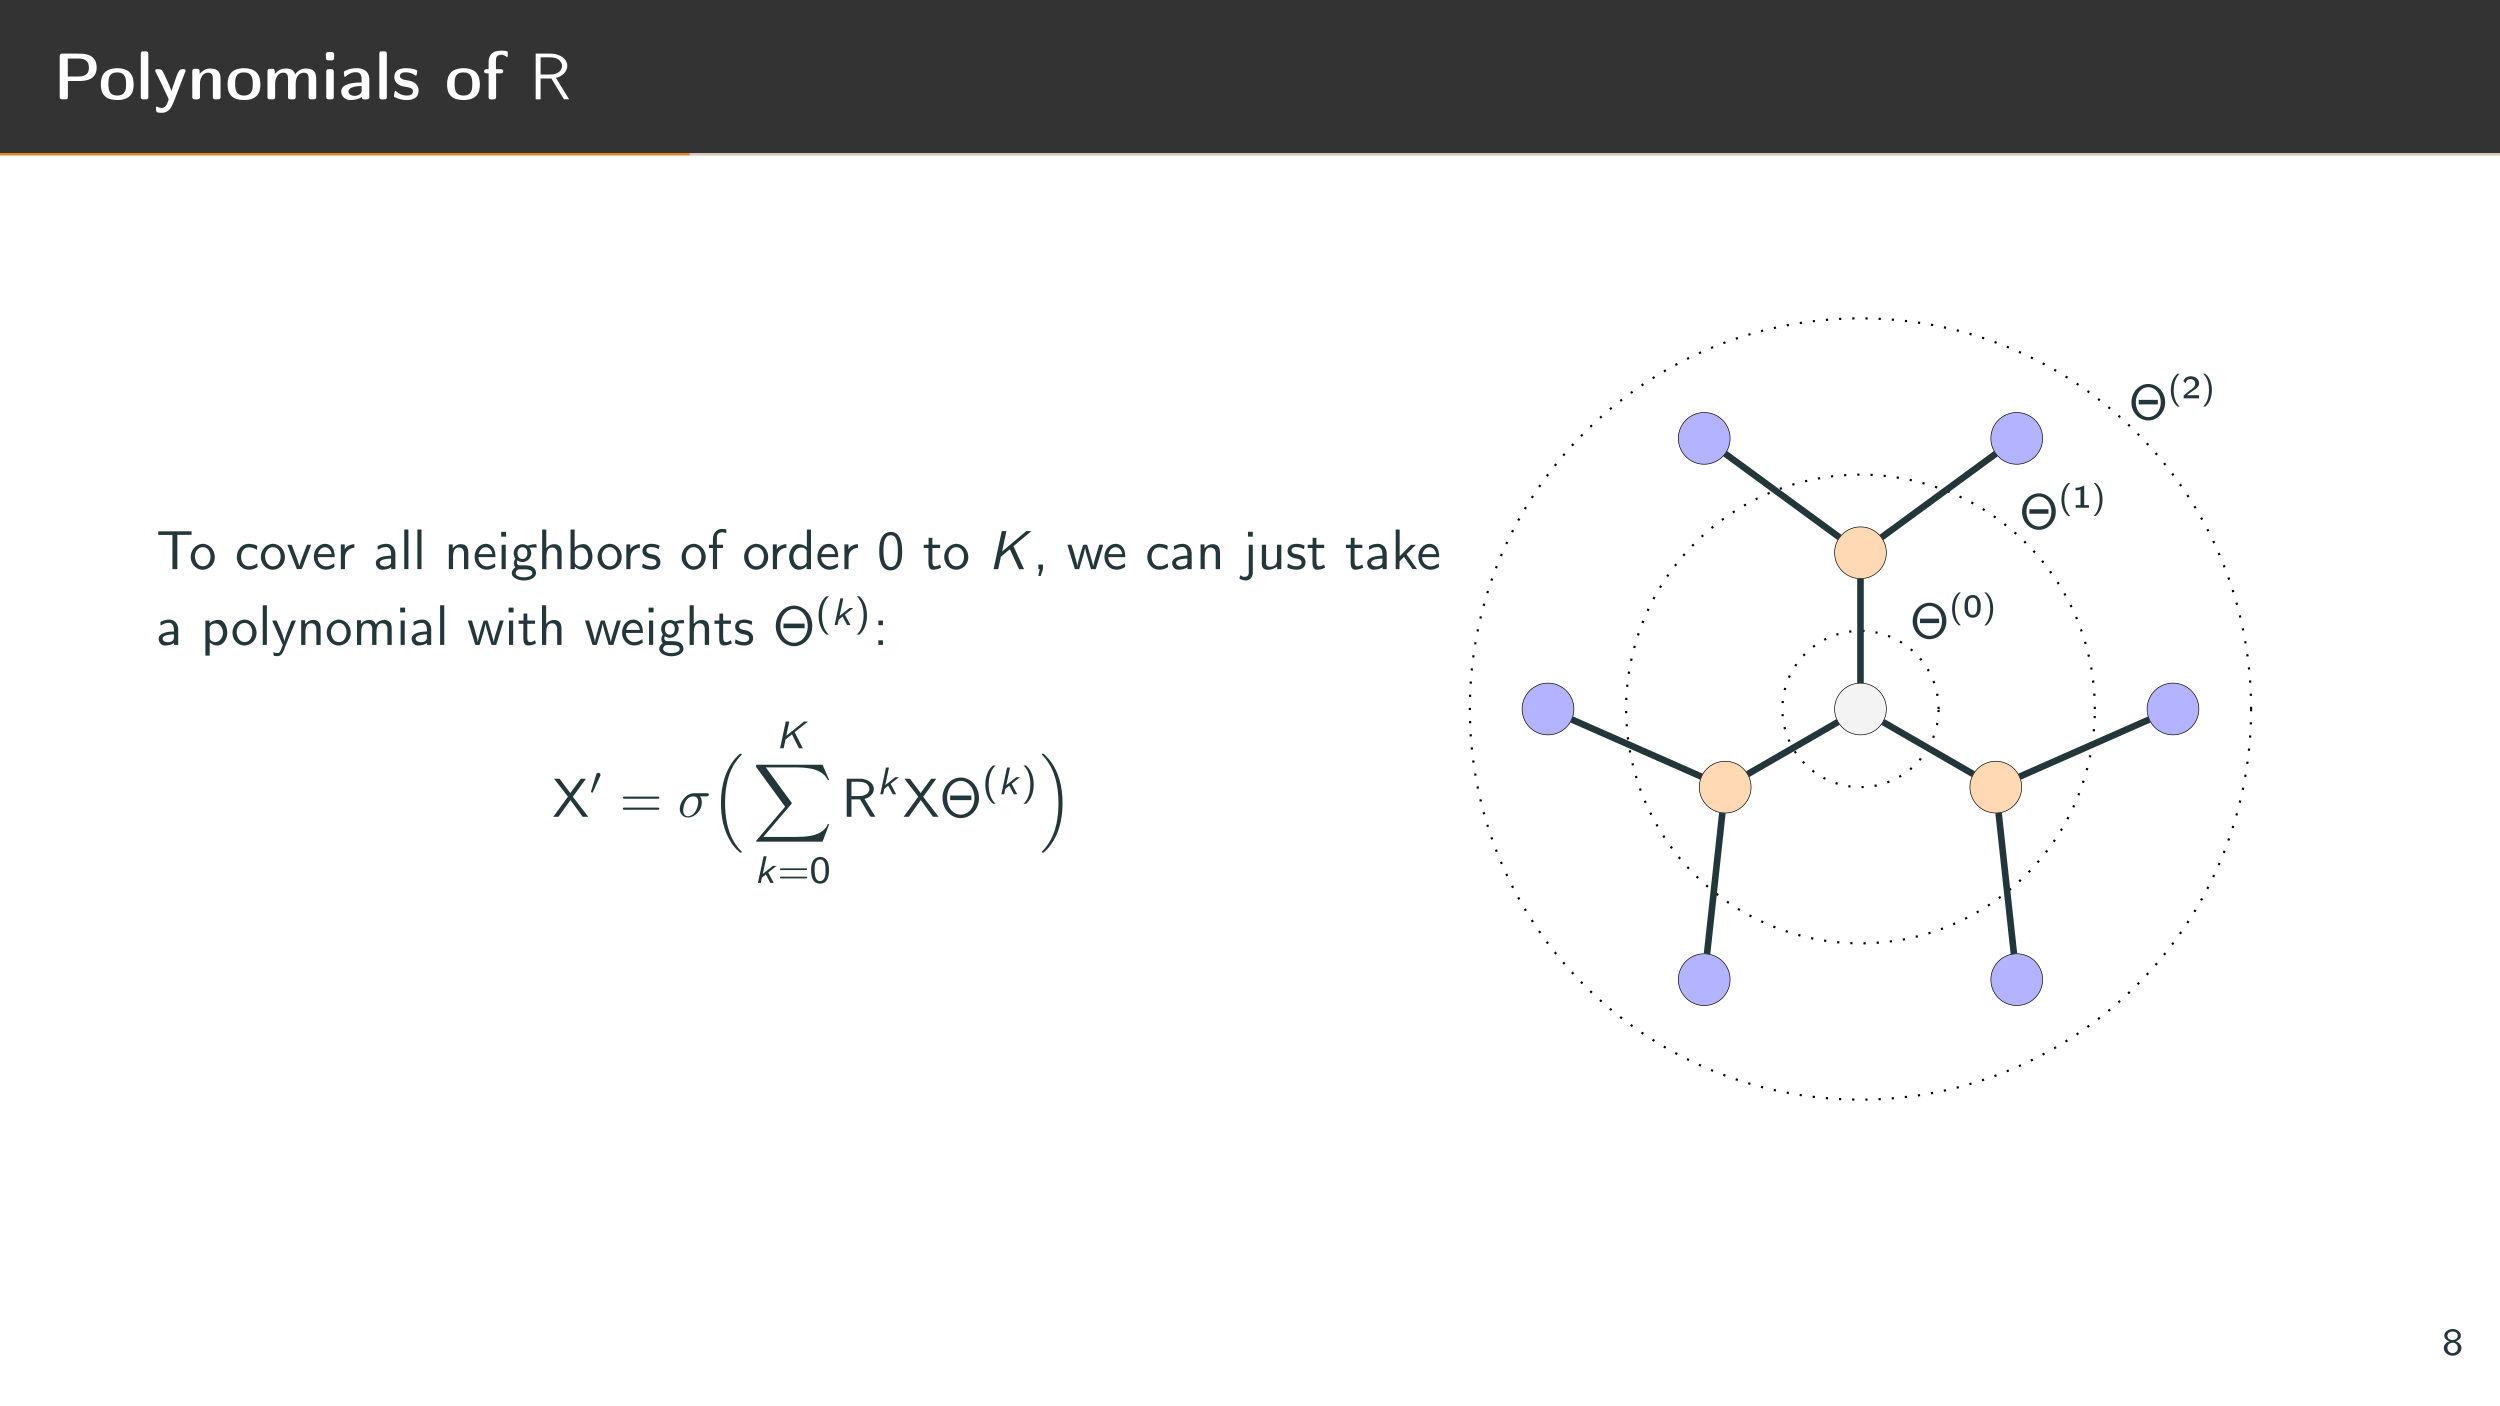 <?xml version="1.0" encoding="UTF-8"?>
<svg xmlns="http://www.w3.org/2000/svg" xmlns:xlink="http://www.w3.org/1999/xlink" width="453.543pt" height="255.118pt" viewBox="0 0 453.543 255.118" version="1.1">
<rect x="0" y="0" width="453.543" height="255.118" fill="#808080" stroke="none"/>
<defs>
<g>
<symbol overflow="visible" id="glyph0-0">
<path style="stroke:none;" d=""/>
</symbol>
<symbol overflow="visible" id="glyph0-1">
<path style="stroke:none;" d="M 2.578 -3.344 L 4.656 -3.344 C 5.938 -3.344 7.797 -3.609 7.797 -5.812 C 7.797 -6.438 7.609 -7.125 7.141 -7.562 C 6.359 -8.312 5.203 -8.312 4.203 -8.312 L 1.766 -8.312 C 1.703 -8.312 1.609 -8.312 1.547 -8.312 C 1.203 -8.312 1.094 -8.109 1.094 -7.812 L 1.094 -0.484 C 1.094 -0.266 1.141 -0.016 1.531 -0.016 L 2.109 -0.016 C 2.328 -0.016 2.578 -0.047 2.578 -0.453 Z M 2.562 -4.156 L 2.562 -7.422 L 4.219 -7.422 C 5.203 -7.422 6.391 -7.359 6.391 -5.719 C 6.391 -5.219 6.234 -4.703 5.75 -4.438 C 5.312 -4.172 4.766 -4.156 4.266 -4.156 Z M 2.562 -4.156 "/>
</symbol>
<symbol overflow="visible" id="glyph0-2">
<path style="stroke:none;" d="M 3.094 -5.672 C 2.375 -5.578 1.688 -5.469 1.141 -4.953 C 0.531 -4.375 0.375 -3.5 0.375 -2.719 C 0.375 -1.969 0.531 -1.156 1.078 -0.625 C 1.703 0 2.625 0.109 3.484 0.109 C 4.219 0.109 5.094 -0.078 5.641 -0.641 C 6.188 -1.172 6.328 -1.953 6.328 -2.688 C 6.328 -3.453 6.188 -4.297 5.641 -4.875 C 5.031 -5.516 4.109 -5.672 3.266 -5.672 Z M 1.75 -2.422 L 1.75 -2.953 C 1.75 -3.797 1.844 -4.906 3.344 -4.906 C 4.812 -4.906 4.953 -3.812 4.953 -2.875 L 4.953 -2.797 C 4.953 -1.906 4.906 -0.703 3.328 -0.703 C 2.891 -0.703 2.422 -0.828 2.125 -1.172 C 1.828 -1.516 1.812 -1.984 1.75 -2.422 Z M 1.75 -2.422 "/>
</symbol>
<symbol overflow="visible" id="glyph0-3">
<path style="stroke:none;" d="M 1.203 -8.719 C 0.938 -8.719 0.906 -8.422 0.906 -8.234 L 0.906 -0.75 C 0.906 -0.672 0.891 -0.578 0.891 -0.484 C 0.891 -0.094 1.125 0 1.406 0 C 1.5 0 1.609 -0.016 1.688 -0.016 L 1.969 -0.016 C 2.172 -0.047 2.266 -0.234 2.266 -0.422 L 2.266 -8.266 C 2.266 -8.656 2.047 -8.734 1.766 -8.734 C 1.688 -8.734 1.594 -8.719 1.516 -8.719 L 1.359 -8.719 C 1.312 -8.719 1.25 -8.719 1.203 -8.719 Z M 1.203 -8.719 "/>
</symbol>
<symbol overflow="visible" id="glyph0-4">
<path style="stroke:none;" d="M 3.297 -1.406 C 3.266 -1.5 3.25 -1.609 3.219 -1.703 C 2.859 -2.734 2.344 -3.703 1.891 -4.703 C 1.703 -5.078 1.609 -5.484 0.984 -5.484 L 0.703 -5.484 C 0.562 -5.484 0.328 -5.469 0.328 -5.234 C 0.328 -5.109 0.438 -4.969 0.484 -4.859 C 1.25 -3.375 1.938 -1.844 2.656 -0.328 C 2.688 -0.234 2.781 -0.109 2.781 -0.016 L 2.781 0.016 C 2.781 0.047 2.766 0.078 2.75 0.125 L 2.656 0.375 C 2.469 0.891 2.219 1.547 1.531 1.547 C 1.25 1.547 0.984 1.453 0.734 1.344 C 0.688 1.328 0.641 1.297 0.594 1.297 C 0.5 1.297 0.469 1.375 0.469 1.453 C 0.469 1.75 0.484 2.297 0.672 2.328 C 0.891 2.406 1.156 2.422 1.406 2.422 L 1.547 2.422 C 2.969 2.422 3.438 1.125 3.891 -0.062 L 5.734 -4.891 C 5.781 -5 5.844 -5.125 5.844 -5.234 C 5.844 -5.406 5.688 -5.484 5.516 -5.484 L 5.266 -5.484 C 4.625 -5.484 4.469 -5.047 3.578 -2.391 C 3.469 -2.078 3.328 -1.734 3.297 -1.406 Z M 3.297 -1.406 "/>
</symbol>
<symbol overflow="visible" id="glyph0-5">
<path style="stroke:none;" d="M 2.219 -4.625 L 2.219 -5.062 C 2.219 -5.312 2.172 -5.547 1.812 -5.547 L 1.656 -5.547 C 1.578 -5.547 1.5 -5.562 1.406 -5.562 C 1.141 -5.562 0.891 -5.5 0.891 -5.125 L 0.891 -0.438 C 0.891 -0.031 1.188 -0.016 1.406 -0.016 L 1.859 -0.016 C 2.25 -0.016 2.281 -0.266 2.281 -0.5 L 2.281 -2.562 C 2.281 -3.031 2.281 -3.453 2.469 -3.891 C 2.672 -4.406 3.156 -4.859 3.75 -4.859 L 3.844 -4.859 C 4.609 -4.781 4.625 -4.203 4.625 -3.672 L 4.625 -0.484 C 4.625 -0.25 4.703 -0.016 5 -0.016 L 5.562 -0.016 C 5.875 -0.016 6.031 -0.172 6.031 -0.469 C 6.031 -0.547 6.016 -0.625 6.016 -0.688 L 6.016 -3.562 C 6.016 -4.562 5.859 -5.609 4.141 -5.609 L 4 -5.609 C 3.266 -5.562 2.719 -5.188 2.219 -4.625 Z M 2.219 -4.625 "/>
</symbol>
<symbol overflow="visible" id="glyph0-6">
<path style="stroke:none;" d="M 2.219 -4.625 L 2.219 -5.062 C 2.219 -5.453 2.031 -5.562 1.719 -5.562 C 1.625 -5.562 1.531 -5.547 1.453 -5.547 L 1.297 -5.547 C 1.062 -5.547 0.891 -5.406 0.891 -5.109 L 0.891 -0.438 C 0.891 -0.031 1.188 -0.016 1.406 -0.016 L 1.859 -0.016 C 2.25 -0.016 2.281 -0.281 2.281 -0.5 L 2.281 -3.109 C 2.359 -3.953 2.828 -4.859 3.734 -4.859 C 4.594 -4.859 4.625 -4.203 4.625 -3.672 L 4.625 -0.438 C 4.625 -0.031 4.906 -0.016 5.141 -0.016 L 5.578 -0.016 C 5.844 -0.016 6.016 -0.125 6.016 -0.484 L 6.016 -2.016 C 6.016 -2.234 6 -2.438 6 -2.656 C 6 -3.359 6.109 -4.344 6.953 -4.734 C 7.109 -4.812 7.281 -4.859 7.453 -4.859 C 8.312 -4.859 8.359 -4.25 8.359 -3.719 L 8.359 -0.328 C 8.453 -0.031 8.625 -0.016 8.875 -0.016 L 9.328 -0.016 C 9.672 -0.016 9.734 -0.234 9.734 -0.469 L 9.734 -3.562 C 9.734 -4.562 9.594 -5.609 7.859 -5.609 C 7.062 -5.609 6.359 -5.188 5.922 -4.562 C 5.656 -5.375 5.016 -5.609 4.25 -5.609 C 3.406 -5.609 2.828 -5.312 2.219 -4.625 Z M 2.219 -4.625 "/>
</symbol>
<symbol overflow="visible" id="glyph0-7">
<path style="stroke:none;" d="M 1.203 -5.469 C 0.953 -5.438 0.906 -5.234 0.906 -4.969 L 0.906 -0.438 C 0.906 -0.062 1.156 -0.016 1.406 -0.016 L 1.859 -0.016 C 2.047 -0.016 2.234 -0.109 2.266 -0.312 L 2.266 -5.062 C 2.266 -5.375 2.062 -5.5 1.781 -5.5 C 1.688 -5.5 1.578 -5.484 1.5 -5.484 L 1.344 -5.484 C 1.297 -5.484 1.25 -5.484 1.203 -5.469 Z M 1.141 -8.578 C 0.891 -8.578 0.828 -8.297 0.828 -8.109 C 0.828 -8.031 0.844 -7.953 0.844 -7.875 L 0.844 -7.516 C 0.844 -7.141 1.094 -7.094 1.344 -7.094 L 1.891 -7.094 C 2.109 -7.094 2.328 -7.188 2.328 -7.484 L 2.328 -8.141 C 2.328 -8.547 2.094 -8.594 1.828 -8.594 L 1.281 -8.594 C 1.234 -8.594 1.188 -8.594 1.141 -8.578 Z M 1.141 -8.578 "/>
</symbol>
<symbol overflow="visible" id="glyph0-8">
<path style="stroke:none;" d="M 4.141 -3.078 C 2.734 -3.078 0.438 -2.906 0.438 -1.422 C 0.438 -0.531 1.203 0.109 2.094 0.109 C 2.828 0.109 3.547 -0.031 4.172 -0.438 C 4.172 -0.047 4.422 0 4.688 0 C 4.781 0 4.859 -0.016 4.953 -0.016 L 5.062 -0.016 C 5.281 -0.016 5.531 -0.062 5.531 -0.438 L 5.531 -3.766 C 5.453 -5.25 4.328 -5.672 3.219 -5.672 C 2.516 -5.672 1.859 -5.531 1.234 -5.234 C 1.109 -5.156 0.922 -5.109 0.922 -4.953 C 0.922 -4.609 0.953 -4.094 1.094 -4.094 C 1.156 -4.094 1.25 -4.156 1.297 -4.203 C 1.781 -4.625 2.312 -4.938 3.109 -4.938 C 4.125 -4.938 4.141 -4.078 4.141 -3.469 Z M 4.141 -2.438 L 4.141 -1.609 C 4.141 -0.938 3.438 -0.641 2.828 -0.641 C 2.344 -0.641 1.75 -0.906 1.75 -1.453 C 1.781 -2.094 2.625 -2.266 3.109 -2.359 C 3.453 -2.406 3.797 -2.438 4.141 -2.438 Z M 4.141 -2.438 "/>
</symbol>
<symbol overflow="visible" id="glyph0-9">
<path style="stroke:none;" d="M 2.312 -5.672 C 1.609 -5.578 0.797 -5.469 0.531 -4.609 C 0.484 -4.422 0.438 -4.234 0.438 -4.047 C 0.438 -3.125 1.188 -2.547 2.047 -2.359 C 2.656 -2.25 3.828 -2.203 3.828 -1.5 C 3.828 -0.797 3.203 -0.703 2.688 -0.703 C 1.984 -0.703 1.359 -0.938 0.812 -1.453 C 0.766 -1.5 0.703 -1.547 0.641 -1.547 C 0.469 -1.547 0.438 -0.938 0.391 -0.734 C 0.375 -0.688 0.375 -0.641 0.375 -0.578 C 0.375 -0.469 0.484 -0.422 0.594 -0.375 C 1.25 -0.062 1.953 0.109 2.672 0.109 C 3.656 0.109 4.844 -0.141 4.844 -1.656 C 4.844 -2.078 4.672 -2.438 4.406 -2.75 C 3.844 -3.375 2.969 -3.422 2.203 -3.578 C 1.859 -3.656 1.453 -3.875 1.453 -4.25 L 1.453 -4.297 C 1.547 -4.906 2.125 -4.922 2.562 -4.922 C 3.141 -4.922 3.703 -4.75 4.188 -4.391 C 4.234 -4.344 4.297 -4.312 4.344 -4.312 C 4.484 -4.312 4.484 -4.453 4.5 -4.547 L 4.594 -5.031 C 4.594 -5.062 4.609 -5.109 4.609 -5.125 C 4.609 -5.469 3.297 -5.672 2.672 -5.672 Z M 2.312 -5.672 "/>
</symbol>
<symbol overflow="visible" id="glyph0-10">
<path style="stroke:none;" d="M 1.188 -5.484 L 0.828 -5.484 C 0.578 -5.484 0.359 -5.359 0.359 -5.109 C 0.359 -4.859 0.531 -4.734 0.828 -4.734 L 1.188 -4.734 L 1.188 -0.75 C 1.188 -0.672 1.172 -0.578 1.172 -0.484 C 1.172 -0.062 1.406 0 1.703 0 C 1.812 0 1.922 -0.016 2.016 -0.016 L 2.109 -0.016 C 2.516 -0.016 2.547 -0.266 2.547 -0.5 L 2.547 -4.734 L 3.438 -4.734 C 3.703 -4.734 3.844 -4.906 3.844 -5.109 C 3.844 -5.328 3.688 -5.484 3.438 -5.484 L 2.516 -5.484 L 2.516 -7.109 C 2.516 -7.609 2.672 -8.094 3.469 -8.094 C 3.797 -8.094 4.094 -8 4.375 -7.781 C 4.406 -7.75 4.469 -7.703 4.531 -7.703 L 4.562 -7.703 C 4.656 -7.734 4.656 -7.844 4.656 -7.922 L 4.656 -8.609 C 4.609 -8.828 3.938 -8.844 3.578 -8.844 L 3.438 -8.844 C 2.828 -8.844 2.047 -8.719 1.656 -8.219 C 1.344 -7.844 1.219 -7.391 1.188 -6.906 Z M 1.188 -5.484 "/>
</symbol>
<symbol overflow="visible" id="glyph1-0">
<path style="stroke:none;" d=""/>
</symbol>
<symbol overflow="visible" id="glyph1-1">
<path style="stroke:none;" d="M 1.141 -8.312 L 1.141 -0.016 L 2.031 -0.016 L 2.031 -3.797 L 3.844 -3.797 L 4 -3.781 L 6.109 -0.281 L 6.281 -0.031 L 7.203 -0.031 L 4.812 -3.906 C 5.828 -4.141 6.875 -4.969 6.875 -6.078 L 6.875 -6.156 C 6.797 -7.406 5.516 -8.188 4.266 -8.297 C 4.094 -8.312 3.922 -8.312 3.75 -8.312 Z M 2.031 -4.516 L 2.031 -7.641 L 3.406 -7.641 C 4.328 -7.641 5.359 -7.609 5.844 -6.531 C 5.906 -6.391 5.922 -6.25 5.922 -6.094 C 5.922 -5.453 5.453 -4.891 4.812 -4.688 C 4.359 -4.516 3.891 -4.516 3.422 -4.516 Z M 2.031 -4.516 "/>
</symbol>
<symbol overflow="visible" id="glyph2-0">
<path style="stroke:none;" d=""/>
</symbol>
<symbol overflow="visible" id="glyph2-1">
<path style="stroke:none;" d="M 0.359 -6.875 L 0.359 -6.219 L 2.938 -6.219 L 2.938 -0.016 L 3.828 -0.016 L 3.828 -6.234 L 6.406 -6.234 L 6.406 -6.875 Z M 0.359 -6.875 "/>
</symbol>
<symbol overflow="visible" id="glyph2-2">
<path style="stroke:none;" d="M 2.344 -4.609 C 1.094 -4.453 0.297 -3.375 0.297 -2.219 C 0.297 -1.109 1.109 0.094 2.5 0.094 L 2.625 0.094 C 3.844 -0.047 4.609 -0.969 4.672 -2.078 L 4.672 -2.219 C 4.672 -3.375 3.812 -4.609 2.469 -4.609 Z M 1.078 -2.141 C 1.062 -2.203 1.062 -2.266 1.062 -2.328 C 1.062 -3.156 1.594 -4 2.5 -4 C 3.375 -4 3.891 -3.188 3.891 -2.297 C 3.891 -1.531 3.531 -0.531 2.5 -0.531 C 1.672 -0.531 1.172 -1.25 1.078 -2.141 Z M 1.078 -2.141 "/>
</symbol>
<symbol overflow="visible" id="glyph2-3">
<path style="stroke:none;" d="M 4.078 -1.062 C 3.891 -0.969 3.719 -0.844 3.531 -0.75 C 3.219 -0.594 2.844 -0.531 2.5 -0.531 L 2.406 -0.531 C 1.531 -0.625 1.141 -1.469 1.141 -2.234 C 1.141 -3.047 1.562 -3.969 2.531 -3.969 C 2.953 -3.969 3.391 -3.891 3.75 -3.656 C 3.828 -3.609 3.891 -3.547 3.984 -3.516 C 3.984 -3.703 4.078 -3.906 4.078 -4.109 C 4.078 -4.531 2.531 -4.609 2.547 -4.609 C 1.188 -4.609 0.359 -3.406 0.359 -2.203 L 0.359 -2.141 C 0.375 -1 1.266 0.094 2.5 0.094 C 3.031 0.094 3.531 -0.031 4 -0.312 C 4.062 -0.359 4.141 -0.375 4.141 -0.484 C 4.141 -0.672 4.094 -0.875 4.078 -1.062 Z M 4.078 -1.062 "/>
</symbol>
<symbol overflow="visible" id="glyph2-4">
<path style="stroke:none;" d="M 0.141 -4.438 C 0.172 -4.297 0.234 -4.172 0.297 -4.031 L 0.594 -3.234 C 0.984 -2.25 1.344 -1.266 1.75 -0.297 C 1.797 -0.125 1.812 -0.016 1.969 -0.016 L 2.625 -0.016 C 2.828 -0.016 3.078 -0.891 3.25 -1.344 C 3.516 -2.031 3.781 -2.734 4.062 -3.422 L 4.297 -4.047 C 4.344 -4.172 4.406 -4.312 4.453 -4.438 L 3.812 -4.438 C 3.703 -4.438 3.688 -4.391 3.656 -4.312 L 3.312 -3.422 C 3 -2.609 2.688 -1.781 2.406 -0.938 C 2.375 -0.797 2.328 -0.656 2.312 -0.516 L 2.234 -0.828 L 1.906 -1.797 L 1.031 -4.141 L 0.891 -4.422 L 0.688 -4.438 Z M 0.141 -4.438 "/>
</symbol>
<symbol overflow="visible" id="glyph2-5">
<path style="stroke:none;" d="M 4.031 -1.062 C 3.531 -0.75 3.125 -0.516 2.562 -0.516 C 1.781 -0.516 1.031 -1.203 1.031 -2.188 L 4.125 -2.188 C 4.125 -2.875 4.016 -3.625 3.531 -4.141 C 3.219 -4.453 2.797 -4.609 2.359 -4.609 C 1.812 -4.609 1.312 -4.344 0.953 -3.953 C 0.531 -3.484 0.344 -2.844 0.344 -2.219 L 0.344 -2.172 C 0.344 -1 1.25 0.094 2.516 0.094 C 3.016 0.094 3.516 -0.047 3.938 -0.312 C 4 -0.375 4.094 -0.391 4.094 -0.484 C 4.094 -0.672 4.031 -0.875 4.031 -1.062 Z M 1.094 -2.734 C 1.219 -3.344 1.656 -3.984 2.359 -3.984 C 3.062 -3.984 3.484 -3.406 3.562 -2.734 Z M 1.094 -2.734 "/>
</symbol>
<symbol overflow="visible" id="glyph2-6">
<path style="stroke:none;" d="M 1.531 -3.594 L 1.531 -4.5 L 0.812 -4.5 L 0.812 -0.016 L 1.562 -0.016 L 1.562 -2 C 1.562 -2.766 1.828 -3.422 2.688 -3.766 C 2.859 -3.844 3.062 -3.875 3.266 -3.875 L 3.266 -4.547 C 2.609 -4.547 1.766 -4.141 1.531 -3.594 Z M 1.531 -3.594 "/>
</symbol>
<symbol overflow="visible" id="glyph2-7">
<path style="stroke:none;" d="M 0.812 -3.516 C 0.969 -3.594 1.094 -3.688 1.25 -3.766 C 1.578 -3.953 1.969 -4.016 2.359 -4.016 C 2.953 -4.016 3.203 -3.344 3.203 -2.828 C 3.203 -2.703 3.203 -2.578 3.203 -2.453 C 2.188 -2.453 0.438 -2.219 0.438 -1.141 C 0.438 -0.516 0.875 0.094 1.562 0.094 C 2.141 0.094 2.797 -0.016 3.234 -0.375 L 3.234 -0.016 L 3.984 -0.016 L 3.984 -2.797 C 3.984 -3.625 3.547 -4.531 2.469 -4.609 L 2.359 -4.609 C 1.859 -4.609 1.406 -4.5 0.953 -4.281 C 0.875 -4.25 0.75 -4.203 0.75 -4.094 C 0.75 -3.891 0.812 -3.703 0.812 -3.516 Z M 3.203 -1.938 L 3.203 -1.297 C 3.203 -0.719 2.609 -0.5 2.094 -0.5 C 1.672 -0.5 1.156 -0.703 1.156 -1.172 C 1.172 -1.656 1.953 -1.812 2.328 -1.859 C 2.609 -1.906 2.906 -1.938 3.203 -1.938 Z M 3.203 -1.938 "/>
</symbol>
<symbol overflow="visible" id="glyph2-8">
<path style="stroke:none;" d="M 0.812 -7.203 L 0.812 -0.016 L 1.562 -0.016 L 1.562 -7.203 Z M 0.812 -7.203 "/>
</symbol>
<symbol overflow="visible" id="glyph2-9">
<path style="stroke:none;" d="M 1.531 -3.781 L 1.531 -4.5 L 0.812 -4.5 L 0.812 -0.016 L 1.578 -0.016 L 1.578 -2.281 C 1.578 -2.875 1.688 -3.938 2.578 -3.938 C 3.234 -3.938 3.562 -3.531 3.562 -2.875 C 3.562 -2.75 3.562 -2.625 3.562 -2.516 L 3.562 -0.016 L 4.344 -0.016 L 4.344 -2.375 C 4.344 -2.547 4.344 -2.734 4.344 -2.922 C 4.344 -3.656 4.172 -4.547 2.984 -4.547 C 2.359 -4.547 1.906 -4.234 1.531 -3.781 Z M 1.531 -3.781 "/>
</symbol>
<symbol overflow="visible" id="glyph2-10">
<path style="stroke:none;" d="M 0.812 -4.438 L 0.812 -0.016 L 1.562 -0.016 L 1.562 -4.438 Z M 0.734 -6.781 L 0.734 -5.906 L 1.625 -5.906 L 1.625 -6.781 Z M 0.734 -6.781 "/>
</symbol>
<symbol overflow="visible" id="glyph2-11">
<path style="stroke:none;" d="M 0.922 -0.344 L 0.922 -0.328 C 0.562 -0.125 0.281 0.281 0.281 0.703 C 0.281 1.641 1.594 2.047 2.469 2.047 C 3.406 2.047 4.688 1.688 4.688 0.609 C 4.562 -0.578 3.453 -0.703 2.578 -0.703 L 1.688 -0.703 C 1.375 -0.703 1.203 -0.953 1.203 -1.25 L 1.203 -1.312 C 1.219 -1.422 1.25 -1.5 1.281 -1.578 C 1.656 -1.422 1.859 -1.297 2.219 -1.297 C 3.125 -1.297 3.812 -2.078 3.812 -2.938 L 3.812 -3.016 C 3.781 -3.344 3.656 -3.641 3.484 -3.922 L 4.828 -3.938 L 4.719 -4.547 C 4.266 -4.547 3.781 -4.469 3.344 -4.312 C 3.297 -4.281 3.234 -4.25 3.188 -4.25 C 3.109 -4.25 3 -4.344 2.938 -4.375 C 2.719 -4.484 2.469 -4.547 2.234 -4.547 C 1.391 -4.547 0.625 -3.875 0.625 -2.938 C 0.625 -2.625 0.703 -2.328 0.859 -2.062 C 0.875 -2.031 0.922 -1.969 0.922 -1.922 C 0.922 -1.844 0.781 -1.672 0.734 -1.531 C 0.688 -1.375 0.656 -1.219 0.656 -1.078 C 0.656 -0.812 0.75 -0.531 0.922 -0.344 Z M 1.578 0.016 L 2.516 0.016 C 3.078 0.016 4 0.062 4 0.703 C 4 1.391 2.766 1.469 2.5 1.469 C 1.984 1.469 0.984 1.328 0.984 0.703 C 0.984 0.359 1.234 0.062 1.578 0.016 Z M 2.109 -3.984 L 2.188 -3.984 C 2.875 -3.984 3.109 -3.438 3.109 -2.938 C 3.109 -2.406 2.875 -1.938 2.312 -1.859 L 2.234 -1.859 C 1.562 -1.859 1.312 -2.406 1.312 -2.906 C 1.312 -3.422 1.547 -3.891 2.109 -3.984 Z M 2.109 -3.984 "/>
</symbol>
<symbol overflow="visible" id="glyph2-12">
<path style="stroke:none;" d="M 0.812 -7.203 L 0.812 -0.016 L 1.578 -0.016 L 1.578 -2.281 C 1.578 -2.875 1.688 -3.938 2.578 -3.938 C 3.234 -3.938 3.562 -3.531 3.562 -2.875 C 3.562 -2.75 3.562 -2.625 3.562 -2.516 L 3.562 -0.016 L 4.344 -0.016 L 4.344 -2.375 C 4.344 -2.547 4.344 -2.734 4.344 -2.922 C 4.344 -3.656 4.172 -4.547 2.984 -4.547 C 2.375 -4.547 1.938 -4.25 1.562 -3.828 L 1.562 -7.203 Z M 0.812 -7.203 "/>
</symbol>
<symbol overflow="visible" id="glyph2-13">
<path style="stroke:none;" d="M 0.812 -7.203 L 0.812 -0.016 L 1.594 -0.016 L 1.594 -0.469 C 1.984 -0.125 2.391 0.094 2.984 0.094 C 4.109 0.094 4.797 -1.188 4.797 -2.25 C 4.797 -3.141 4.312 -4.562 3.156 -4.562 C 2.594 -4.562 2 -4.328 1.562 -3.953 L 1.562 -7.203 Z M 4 -2.047 C 3.938 -1.266 3.438 -0.5 2.562 -0.5 C 2.156 -0.5 1.594 -0.859 1.594 -1.25 L 1.594 -2.766 C 1.594 -2.875 1.578 -3 1.578 -3.125 C 1.578 -3.562 2.172 -3.938 2.656 -3.938 C 3.656 -3.938 4 -2.969 4 -2.219 C 4 -2.156 4 -2.109 4 -2.047 Z M 4 -2.047 "/>
</symbol>
<symbol overflow="visible" id="glyph2-14">
<path style="stroke:none;" d="M 0.406 -1.031 C 0.359 -0.828 0.297 -0.594 0.297 -0.406 C 0.297 -0.141 1.328 0.047 1.453 0.062 C 1.609 0.078 1.781 0.094 1.969 0.094 C 2.703 0.094 3.594 -0.188 3.594 -1.281 C 3.594 -1.922 3.094 -2.438 2.516 -2.609 C 2.031 -2.75 1.047 -2.719 1.047 -3.406 C 1.047 -3.812 1.422 -4.016 1.828 -4.016 C 2.172 -4.016 2.516 -3.984 2.844 -3.844 C 3.016 -3.781 3.156 -3.688 3.312 -3.625 L 3.422 -4.281 C 2.938 -4.5 2.484 -4.609 1.969 -4.609 C 1.203 -4.609 0.328 -4.297 0.328 -3.312 C 0.328 -2.531 1.016 -2.109 1.672 -1.984 C 2.125 -1.906 2.875 -1.828 2.875 -1.203 C 2.875 -0.734 2.406 -0.531 1.969 -0.531 C 1.391 -0.531 0.953 -0.703 0.406 -1.031 Z M 0.406 -1.031 "/>
</symbol>
<symbol overflow="visible" id="glyph2-15">
<path style="stroke:none;" d="M 1 -4.438 L 0.266 -4.438 L 0.266 -3.844 L 1 -3.844 L 1 -0.016 L 1.75 -0.016 L 1.75 -3.844 L 2.844 -3.844 L 2.844 -4.438 L 1.719 -4.438 L 1.719 -5.453 C 1.719 -5.562 1.719 -5.688 1.719 -5.797 C 1.719 -6.266 1.969 -6.703 2.719 -6.703 C 2.969 -6.688 3.188 -6.609 3.438 -6.547 L 3.438 -7.109 C 3.438 -7.312 2.891 -7.312 2.688 -7.312 L 2.625 -7.312 C 1.844 -7.312 1.234 -6.734 1.062 -5.984 C 1 -5.734 1 -5.5 1 -5.25 Z M 1 -4.438 "/>
</symbol>
<symbol overflow="visible" id="glyph2-16">
<path style="stroke:none;" d="M 3.578 -7.203 L 3.578 -4 C 3.172 -4.344 2.641 -4.547 2.109 -4.547 C 0.938 -4.547 0.359 -3.203 0.359 -2.219 C 0.359 -1.172 0.922 0.094 2.141 0.094 C 2.672 0.094 3.172 -0.172 3.547 -0.531 L 3.547 -0.016 L 4.328 -0.016 L 4.328 -7.203 Z M 1.141 -2.047 C 1.125 -2.109 1.125 -2.188 1.125 -2.25 C 1.125 -3.047 1.594 -3.938 2.578 -3.938 C 2.969 -3.938 3.562 -3.672 3.562 -3.172 C 3.562 -3.047 3.547 -2.938 3.547 -2.828 L 3.547 -1.328 C 3.547 -0.844 2.844 -0.516 2.484 -0.516 C 1.625 -0.516 1.219 -1.281 1.141 -2.047 Z M 1.141 -2.047 "/>
</symbol>
<symbol overflow="visible" id="glyph2-17">
<path style="stroke:none;" d="M 2.359 -6.766 C 0.422 -6.578 0.406 -4.172 0.406 -3.203 C 0.406 -1.797 0.703 0.219 2.469 0.219 C 3.203 0.219 3.828 -0.203 4.156 -0.875 C 4.469 -1.5 4.531 -2.188 4.562 -2.875 L 4.562 -3.359 C 4.562 -4.797 4.219 -6.766 2.5 -6.766 C 2.453 -6.766 2.406 -6.766 2.359 -6.766 Z M 1.188 -2.828 C 1.172 -2.906 1.172 -2.984 1.172 -3.078 L 1.172 -3.531 C 1.172 -4.703 1.344 -6.156 2.5 -6.156 C 3.75 -6.156 3.781 -4.328 3.781 -3.344 L 3.781 -3.016 C 3.781 -2.078 3.703 -0.406 2.5 -0.406 C 1.531 -0.406 1.281 -1.594 1.203 -2.422 C 1.203 -2.547 1.203 -2.688 1.188 -2.828 Z M 1.188 -2.828 "/>
</symbol>
<symbol overflow="visible" id="glyph2-18">
<path style="stroke:none;" d="M 1.062 -5.703 L 1.062 -4.438 L 0.172 -4.438 L 0.172 -3.844 L 1.031 -3.844 L 1.031 -1.219 C 1.031 -0.672 1.141 0.094 1.859 0.094 C 2.375 0.094 2.859 -0.047 3.312 -0.281 L 3.156 -0.875 C 2.859 -0.672 2.609 -0.531 2.25 -0.531 C 1.797 -0.531 1.75 -1.031 1.75 -1.375 L 1.75 -3.844 L 3.156 -3.844 L 3.156 -4.438 L 1.75 -4.438 L 1.75 -5.703 Z M 1.062 -5.703 "/>
</symbol>
<symbol overflow="visible" id="glyph2-19">
<path style="stroke:none;" d="M 0.969 -0.844 L 0.969 -0.016 L 1.219 -0.016 L 0.953 1.234 L 1.391 1.234 L 1.797 0 L 1.797 -0.844 Z M 0.969 -0.844 "/>
</symbol>
<symbol overflow="visible" id="glyph2-20">
<path style="stroke:none;" d="M 0.141 -4.438 L 1.5 -0.016 L 2.281 -0.016 L 3.031 -2.484 L 3.312 -3.656 L 3.375 -3.938 L 3.422 -3.516 L 3.594 -2.828 L 4.344 -0.297 L 4.438 -0.031 L 4.516 -0.016 L 5.297 -0.016 L 6.656 -4.438 L 5.938 -4.438 L 5.109 -1.703 L 4.922 -1 L 4.828 -0.516 C 4.812 -0.672 4.781 -0.828 4.734 -0.984 L 4.578 -1.562 C 4.344 -2.438 4.062 -3.312 3.797 -4.203 C 3.75 -4.328 3.781 -4.438 3.609 -4.438 L 3.125 -4.438 C 2.953 -4.438 2.938 -4.188 2.906 -4.078 C 2.625 -3.234 2.375 -2.375 2.156 -1.5 C 2.078 -1.172 1.969 -0.844 1.969 -0.516 L 1.953 -0.516 C 1.922 -0.906 1.812 -1.312 1.703 -1.688 C 1.484 -2.516 1.25 -3.312 0.984 -4.125 C 0.953 -4.234 0.922 -4.344 0.891 -4.438 Z M 0.141 -4.438 "/>
</symbol>
<symbol overflow="visible" id="glyph2-21">
<path style="stroke:none;" d="M 1.094 -4.438 L 1.094 0.656 C 1.094 1.172 0.734 1.391 0.312 1.391 C 0.016 1.391 -0.219 1.25 -0.453 1.094 C -0.484 1.219 -0.516 1.375 -0.562 1.516 C -0.562 1.562 -0.594 1.609 -0.594 1.641 C -0.594 1.859 0.297 2.047 0.562 2.047 C 1.25 2.047 1.766 1.484 1.828 0.734 L 1.828 -4.438 Z M 0.953 -6.781 L 0.953 -5.906 L 1.828 -5.906 L 1.828 -6.781 Z M 0.953 -6.781 "/>
</symbol>
<symbol overflow="visible" id="glyph2-22">
<path style="stroke:none;" d="M 0.812 -4.438 L 0.812 -1.547 C 0.812 -1.422 0.797 -1.281 0.797 -1.141 C 0.797 -0.812 0.828 -0.469 1.031 -0.219 C 1.234 0.031 1.562 0.109 1.875 0.109 C 2.5 0.109 3.109 -0.094 3.594 -0.484 L 3.594 -0.016 L 4.344 -0.016 L 4.344 -4.438 L 3.562 -4.438 L 3.562 -1.672 C 3.562 -0.891 3.141 -0.453 2.281 -0.453 C 1.859 -0.453 1.578 -0.625 1.578 -1.109 L 1.578 -4.438 Z M 0.812 -4.438 "/>
</symbol>
<symbol overflow="visible" id="glyph2-23">
<path style="stroke:none;" d="M 0.828 -7.203 L 0.828 -0.016 L 1.516 -0.016 L 1.516 -1.266 L 1.531 -1.422 L 2.328 -2.234 L 3.875 -0.031 L 4.688 -0.016 C 4.531 -0.297 4.312 -0.562 4.125 -0.828 C 3.844 -1.219 3.562 -1.609 3.297 -2.016 L 2.938 -2.516 C 2.906 -2.578 2.828 -2.656 2.828 -2.719 C 2.828 -2.781 2.906 -2.828 2.938 -2.875 L 3.266 -3.203 C 3.516 -3.453 3.766 -3.719 4.016 -3.969 C 4.172 -4.109 4.344 -4.266 4.469 -4.438 L 3.594 -4.422 L 1.547 -2.359 L 1.547 -7.203 Z M 0.828 -7.203 "/>
</symbol>
<symbol overflow="visible" id="glyph2-24">
<path style="stroke:none;" d="M 1.562 -3.953 L 1.562 -4.438 L 0.812 -4.438 L 0.812 1.922 L 1.594 1.922 L 1.594 -0.469 C 1.969 -0.125 2.438 0.094 2.953 0.094 C 4.109 0.094 4.781 -1.172 4.781 -2.219 C 4.781 -3.078 4.375 -4.562 3.188 -4.562 C 2.625 -4.562 2 -4.344 1.562 -3.953 Z M 4 -2.078 C 3.922 -1.328 3.406 -0.516 2.547 -0.516 C 2.188 -0.516 1.594 -0.828 1.594 -1.25 L 1.594 -2.75 C 1.594 -2.859 1.578 -2.984 1.578 -3.094 C 1.578 -3.547 2.156 -3.906 2.656 -3.906 C 3.484 -3.906 4 -3.016 4 -2.25 C 4 -2.188 4 -2.141 4 -2.078 Z M 4 -2.078 "/>
</symbol>
<symbol overflow="visible" id="glyph2-25">
<path style="stroke:none;" d="M 0.141 -4.438 C 0.266 -4.078 0.453 -3.719 0.609 -3.375 C 1.031 -2.375 1.453 -1.406 1.891 -0.422 L 2 -0.172 C 2.031 -0.125 2.047 -0.078 2.062 -0.031 L 2.062 -0.016 C 2.062 0.031 2.047 0.078 2.031 0.109 L 1.922 0.359 C 1.766 0.766 1.562 1.469 1.156 1.469 C 0.891 1.469 0.625 1.391 0.359 1.312 C 0.375 1.656 0.344 1.938 0.547 1.984 C 0.734 2 0.938 2.031 1.125 2.031 C 1.969 2.031 2.266 0.922 2.547 0.234 L 3.234 -1.469 C 3.594 -2.328 3.953 -3.188 4.281 -4.031 C 4.344 -4.172 4.406 -4.297 4.453 -4.438 L 3.812 -4.438 C 3.625 -4.438 3.438 -3.797 3.312 -3.469 C 2.984 -2.672 2.688 -1.875 2.453 -1.047 C 2.406 -0.875 2.375 -0.688 2.375 -0.516 C 2.344 -0.609 2.344 -0.719 2.328 -0.812 C 2.078 -1.953 1.5 -3.156 1.062 -4.141 L 0.984 -4.328 C 0.922 -4.406 0.922 -4.438 0.812 -4.438 Z M 0.141 -4.438 "/>
</symbol>
<symbol overflow="visible" id="glyph2-26">
<path style="stroke:none;" d="M 1.531 -3.781 L 1.531 -4.5 L 0.812 -4.5 L 0.812 -0.016 L 1.578 -0.016 L 1.578 -2.281 C 1.578 -2.906 1.703 -3.938 2.578 -3.938 C 3.234 -3.938 3.578 -3.562 3.578 -2.891 C 3.578 -2.766 3.562 -2.641 3.562 -2.516 L 3.562 -0.016 L 4.344 -0.016 L 4.344 -2.281 C 4.344 -2.906 4.469 -3.938 5.344 -3.938 C 5.984 -3.938 6.344 -3.562 6.344 -2.891 C 6.344 -2.766 6.328 -2.641 6.328 -2.516 L 6.328 -0.016 L 7.109 -0.016 L 7.109 -2.859 C 7.109 -3.219 7.094 -3.578 6.938 -3.906 C 6.734 -4.359 6.234 -4.547 5.734 -4.547 C 5.156 -4.547 4.594 -4.266 4.25 -3.734 C 4 -4.234 3.703 -4.547 2.984 -4.547 C 2.438 -4.547 1.781 -4.25 1.531 -3.781 Z M 1.531 -3.781 "/>
</symbol>
<symbol overflow="visible" id="glyph2-27">
<path style="stroke:none;" d="M 0.969 -4.438 L 0.969 -3.594 L 1.797 -3.594 L 1.797 -4.438 Z M 0.969 -0.844 L 0.969 -0.016 L 1.797 -0.016 L 1.797 -0.844 Z M 0.969 -0.844 "/>
</symbol>
<symbol overflow="visible" id="glyph2-28">
<path style="stroke:none;" d="M 0.281 -6.922 L 2.625 -3.906 L 2.797 -3.656 L 0.141 -0.016 L 0.984 -0.016 L 1.094 -0.031 L 3.266 -3.047 L 5.469 -0.016 L 6.5 -0.016 L 3.703 -3.656 L 6.078 -6.922 L 5.234 -6.922 L 5.125 -6.906 L 3.234 -4.328 L 1.312 -6.906 L 1.203 -6.922 Z M 0.281 -6.922 "/>
</symbol>
<symbol overflow="visible" id="glyph2-29">
<path style="stroke:none;" d="M 0.953 -6.922 L 0.953 -0.016 L 1.812 -0.016 L 1.812 -3.172 L 3.266 -3.172 L 3.391 -3.156 L 5.109 -0.25 L 5.281 -0.031 L 6.156 -0.031 L 4.172 -3.266 C 5.016 -3.453 5.875 -4.156 5.875 -5.078 L 5.875 -5.156 C 5.797 -6.234 4.656 -6.828 3.656 -6.922 C 3.516 -6.922 3.375 -6.922 3.234 -6.922 Z M 1.812 -3.781 L 1.812 -6.375 L 2.953 -6.375 C 3.672 -6.375 4.641 -6.328 5 -5.438 C 5.047 -5.328 5.062 -5.203 5.062 -5.078 C 5.062 -4.516 4.641 -4.094 4.094 -3.906 C 3.734 -3.781 3.344 -3.781 2.953 -3.781 Z M 1.812 -3.781 "/>
</symbol>
<symbol overflow="visible" id="glyph3-0">
<path style="stroke:none;" d=""/>
</symbol>
<symbol overflow="visible" id="glyph3-1">
<path style="stroke:none;" d="M 4.562 -4.188 L 7.828 -6.922 L 6.891 -6.922 L 2.5 -3.219 L 3.281 -6.922 L 2.438 -6.922 L 0.953 0 L 1.797 0 L 2.281 -2.266 L 3.906 -3.625 L 5.578 0 L 6.484 0 Z M 4.562 -4.188 "/>
</symbol>
<symbol overflow="visible" id="glyph4-0">
<path style="stroke:none;" d=""/>
</symbol>
<symbol overflow="visible" id="glyph4-1">
<path style="stroke:none;" d="M 7.188 -3.438 C 7.188 -5.516 5.672 -7.141 3.875 -7.141 C 2.047 -7.141 0.562 -5.484 0.562 -3.438 C 0.562 -1.328 2.109 0.219 3.875 0.219 C 5.656 0.219 7.188 -1.359 7.188 -3.438 Z M 3.875 -0.406 C 2.547 -0.406 1.391 -1.609 1.391 -3.438 C 1.391 -5.297 2.578 -6.531 3.875 -6.531 C 5.203 -6.531 6.359 -5.266 6.359 -3.438 C 6.359 -1.578 5.156 -0.406 3.875 -0.406 Z M 1.953 -3.875 L 1.953 -3.047 L 5.797 -3.047 L 5.797 -3.875 Z M 1.953 -3.875 "/>
</symbol>
<symbol overflow="visible" id="glyph4-2">
<path style="stroke:none;" d="M 6.844 -3.297 C 7 -3.297 7.188 -3.297 7.188 -3.484 C 7.188 -3.688 7 -3.688 6.859 -3.688 L 0.891 -3.688 C 0.75 -3.688 0.562 -3.688 0.562 -3.484 C 0.562 -3.297 0.75 -3.297 0.891 -3.297 Z M 6.859 -1.297 C 7 -1.297 7.188 -1.297 7.188 -1.5 C 7.188 -1.688 7 -1.688 6.844 -1.688 L 0.891 -1.688 C 0.75 -1.688 0.562 -1.688 0.562 -1.5 C 0.562 -1.297 0.75 -1.297 0.891 -1.297 Z M 6.859 -1.297 "/>
</symbol>
<symbol overflow="visible" id="glyph5-0">
<path style="stroke:none;" d=""/>
</symbol>
<symbol overflow="visible" id="glyph5-1">
<path style="stroke:none;" d="M 2.125 -5.219 C 2 -5.219 2 -5.219 1.906 -5.156 C 1.031 -4.391 0.578 -3.141 0.578 -1.734 C 0.578 -0.422 0.984 0.844 1.906 1.656 C 2 1.734 2 1.734 2.125 1.734 L 2.453 1.734 C 2.438 1.734 1.766 1.156 1.438 0.062 C 1.281 -0.484 1.188 -1.047 1.188 -1.734 C 1.188 -4.156 2.328 -5.109 2.453 -5.219 Z M 2.125 -5.219 "/>
</symbol>
<symbol overflow="visible" id="glyph5-2">
<path style="stroke:none;" d="M 0.75 1.734 C 0.859 1.734 0.875 1.734 0.969 1.672 C 1.844 0.906 2.281 -0.344 2.281 -1.734 C 2.281 -3.062 1.891 -4.328 0.969 -5.141 C 0.875 -5.219 0.859 -5.219 0.75 -5.219 L 0.406 -5.219 C 0.438 -5.219 1.109 -4.641 1.422 -3.547 C 1.594 -3 1.672 -2.438 1.672 -1.734 C 1.672 0.672 0.547 1.625 0.406 1.734 Z M 0.75 1.734 "/>
</symbol>
<symbol overflow="visible" id="glyph5-3">
<path style="stroke:none;" d="M 5.094 -2.344 C 5.188 -2.344 5.344 -2.344 5.344 -2.5 C 5.344 -2.656 5.188 -2.656 5.094 -2.656 L 0.656 -2.656 C 0.562 -2.656 0.406 -2.656 0.406 -2.5 C 0.406 -2.344 0.562 -2.344 0.656 -2.344 Z M 5.094 -0.828 C 5.188 -0.828 5.344 -0.828 5.344 -0.984 C 5.344 -1.141 5.188 -1.141 5.094 -1.141 L 0.656 -1.141 C 0.562 -1.141 0.406 -1.141 0.406 -0.984 C 0.406 -0.828 0.562 -0.828 0.656 -0.828 Z M 5.094 -0.828 "/>
</symbol>
<symbol overflow="visible" id="glyph6-0">
<path style="stroke:none;" d=""/>
</symbol>
<symbol overflow="visible" id="glyph6-1">
<path style="stroke:none;" d="M 2.484 -1.891 L 3.984 -3.094 L 3.312 -3.094 L 1.5 -1.656 L 2.188 -4.844 L 1.641 -4.844 L 0.609 0 L 1.125 0 L 1.344 -0.969 L 2.047 -1.547 L 2.875 0 L 3.484 0 Z M 2.484 -1.891 "/>
</symbol>
<symbol overflow="visible" id="glyph6-2">
<path style="stroke:none;" d="M 3.359 -2.922 L 5.75 -4.844 L 5.047 -4.844 L 1.828 -2.266 L 2.375 -4.844 L 1.734 -4.844 L 0.703 0 L 1.359 0 L 1.688 -1.594 L 2.859 -2.516 L 4.125 0 L 4.828 0 Z M 3.359 -2.922 "/>
</symbol>
<symbol overflow="visible" id="glyph7-0">
<path style="stroke:none;" d=""/>
</symbol>
<symbol overflow="visible" id="glyph7-1">
<path style="stroke:none;" d="M 2.016 -3.297 C 2.078 -3.406 2.078 -3.469 2.078 -3.516 C 2.078 -3.734 1.891 -3.891 1.672 -3.891 C 1.406 -3.891 1.328 -3.672 1.297 -3.562 L 0.375 -0.547 C 0.359 -0.531 0.328 -0.453 0.328 -0.438 C 0.328 -0.359 0.547 -0.281 0.609 -0.281 C 0.656 -0.281 0.656 -0.297 0.703 -0.406 Z M 2.016 -3.297 "/>
</symbol>
<symbol overflow="visible" id="glyph8-0">
<path style="stroke:none;" d=""/>
</symbol>
<symbol overflow="visible" id="glyph8-1">
<path style="stroke:none;" d="M 5.156 -3.719 C 5.297 -3.719 5.656 -3.719 5.656 -4.062 C 5.656 -4.297 5.438 -4.297 5.266 -4.297 L 2.984 -4.297 C 1.484 -4.297 0.375 -2.656 0.375 -1.469 C 0.375 -0.594 0.969 0.109 1.875 0.109 C 3.047 0.109 4.375 -1.094 4.375 -2.625 C 4.375 -2.797 4.375 -3.281 4.062 -3.719 Z M 1.891 -0.109 C 1.391 -0.109 1 -0.469 1 -1.188 C 1 -1.484 1.109 -2.297 1.469 -2.891 C 1.891 -3.578 2.484 -3.719 2.828 -3.719 C 3.656 -3.719 3.734 -3.062 3.734 -2.75 C 3.734 -2.281 3.531 -1.469 3.203 -0.953 C 2.812 -0.375 2.266 -0.109 1.891 -0.109 Z M 1.891 -0.109 "/>
</symbol>
<symbol overflow="visible" id="glyph9-0">
<path style="stroke:none;" d=""/>
</symbol>
<symbol overflow="visible" id="glyph9-1">
<path style="stroke:none;" d="M 5.141 17.422 C 5.156 17.438 5.25 17.531 5.25 17.531 L 5.469 17.531 C 5.5 17.531 5.578 17.531 5.578 17.438 C 5.578 17.391 5.562 17.375 5.547 17.344 C 5.188 16.984 4.641 16.438 4.031 15.344 C 2.953 13.422 2.547 10.969 2.547 8.578 C 2.547 4.141 3.812 1.547 5.547 -0.219 C 5.578 -0.25 5.578 -0.281 5.578 -0.297 C 5.578 -0.406 5.516 -0.406 5.391 -0.406 C 5.266 -0.406 5.25 -0.406 5.156 -0.312 C 4.203 0.5 3.141 1.891 2.453 3.984 C 2.031 5.297 1.797 6.906 1.797 8.562 C 1.797 10.922 2.219 13.594 3.781 15.906 C 4.062 16.297 4.422 16.703 4.422 16.719 C 4.531 16.844 4.672 17 4.75 17.062 Z M 5.141 17.422 "/>
</symbol>
<symbol overflow="visible" id="glyph9-2">
<path style="stroke:none;" d="M 12.625 13.953 L 13.828 10.766 L 13.578 10.766 C 13.188 11.797 12.125 12.484 10.984 12.781 C 10.781 12.828 9.797 13.094 7.891 13.094 L 1.875 13.094 L 6.953 7.141 C 7.016 7.062 7.031 7.031 7.031 6.984 C 7.031 6.953 7.031 6.922 6.969 6.828 L 2.328 0.484 L 7.781 0.484 C 9.125 0.484 10.031 0.625 10.125 0.641 C 10.656 0.719 11.531 0.891 12.312 1.391 C 12.562 1.547 13.234 2 13.578 2.797 L 13.828 2.797 L 12.625 0 L 0.844 0 C 0.609 0 0.594 0.016 0.562 0.062 C 0.562 0.094 0.562 0.297 0.562 0.406 L 5.828 7.609 L 0.672 13.672 C 0.562 13.781 0.562 13.844 0.562 13.844 C 0.562 13.953 0.656 13.953 0.844 13.953 Z M 12.625 13.953 "/>
</symbol>
<symbol overflow="visible" id="glyph9-3">
<path style="stroke:none;" d="M 4.141 8.562 C 4.141 5.703 3.484 2.656 1.516 0.422 C 1.375 0.266 1 -0.125 0.766 -0.344 C 0.703 -0.406 0.672 -0.406 0.547 -0.406 C 0.453 -0.406 0.359 -0.406 0.359 -0.297 C 0.359 -0.266 0.406 -0.219 0.422 -0.203 C 0.75 0.156 1.297 0.703 1.906 1.797 C 2.984 3.703 3.391 6.172 3.391 8.562 C 3.391 12.891 2.188 15.531 0.406 17.359 C 0.375 17.375 0.359 17.406 0.359 17.438 C 0.359 17.531 0.453 17.531 0.547 17.531 C 0.672 17.531 0.703 17.531 0.781 17.453 C 1.734 16.641 2.797 15.25 3.484 13.156 C 3.922 11.781 4.141 10.172 4.141 8.562 Z M 4.141 8.562 "/>
</symbol>
<symbol overflow="visible" id="glyph10-0">
<path style="stroke:none;" d=""/>
</symbol>
<symbol overflow="visible" id="glyph10-1">
<path style="stroke:none;" d="M 1.812 -4.719 C 0.5 -4.547 0.297 -3.359 0.297 -2.406 C 0.297 -1.406 0.422 0.125 1.938 0.125 C 3.266 0.125 3.5 -1.156 3.547 -2.047 L 3.547 -2.359 C 3.547 -3.031 3.453 -3.859 2.969 -4.328 C 2.703 -4.578 2.312 -4.734 1.938 -4.734 C 1.891 -4.734 1.859 -4.719 1.812 -4.719 Z M 0.953 -2 C 0.938 -2.047 0.938 -2.094 0.938 -2.156 L 0.938 -2.453 C 0.938 -3.266 1.062 -4.25 1.938 -4.25 C 2.906 -4.25 2.906 -2.984 2.906 -2.359 L 2.906 -2.141 C 2.906 -1.672 2.891 -1.109 2.609 -0.719 C 2.453 -0.484 2.188 -0.344 1.922 -0.344 C 1.219 -0.344 1.016 -1.125 0.969 -1.734 C 0.953 -1.812 0.969 -1.906 0.953 -2 Z M 0.953 -2 "/>
</symbol>
<symbol overflow="visible" id="glyph10-2">
<path style="stroke:none;" d="M 1.359 -2.484 L 1.359 -2.469 C 0.766 -2.359 0.328 -1.781 0.328 -1.297 C 0.328 -0.391 1.172 0.125 1.938 0.125 L 2 0.125 C 2.75 0.109 3.531 -0.469 3.531 -1.281 C 3.531 -1.844 3.031 -2.359 2.5 -2.469 C 2.922 -2.656 3.422 -2.875 3.422 -3.5 C 3.422 -4.266 2.625 -4.719 1.938 -4.719 C 1.234 -4.719 0.422 -4.281 0.422 -3.5 C 0.422 -2.984 0.906 -2.594 1.359 -2.484 Z M 0.984 -1.203 L 0.984 -1.297 C 0.984 -1.844 1.375 -2.234 1.938 -2.234 C 2.406 -2.234 2.875 -1.906 2.875 -1.281 C 2.875 -0.766 2.484 -0.344 1.938 -0.344 C 1.438 -0.344 1.062 -0.641 0.984 -1.203 Z M 0.984 -3.422 L 0.984 -3.484 C 0.984 -3.953 1.391 -4.266 1.922 -4.266 C 2.266 -4.266 2.641 -4.141 2.797 -3.812 C 2.844 -3.734 2.844 -3.641 2.859 -3.547 L 2.859 -3.484 C 2.859 -3 2.422 -2.719 1.922 -2.719 C 1.469 -2.719 1.078 -2.922 0.984 -3.422 Z M 0.984 -3.422 "/>
</symbol>
<symbol overflow="visible" id="glyph11-0">
<path style="stroke:none;" d=""/>
</symbol>
<symbol overflow="visible" id="glyph11-1">
<path style="stroke:none;" d="M 6.641 -3.078 C 6.641 -4.953 5.25 -6.422 3.578 -6.422 C 1.906 -6.422 0.516 -4.953 0.516 -3.078 C 0.516 -1.25 1.906 0.203 3.578 0.203 C 5.25 0.203 6.641 -1.25 6.641 -3.078 Z M 3.578 -0.406 C 2.375 -0.406 1.312 -1.484 1.312 -3.078 C 1.312 -4.75 2.391 -5.844 3.578 -5.844 C 4.766 -5.844 5.844 -4.734 5.844 -3.078 C 5.844 -1.469 4.781 -0.406 3.578 -0.406 Z M 1.844 -3.531 L 1.844 -2.719 L 5.312 -2.719 L 5.312 -3.531 Z M 1.844 -3.531 "/>
</symbol>
<symbol overflow="visible" id="glyph12-0">
<path style="stroke:none;" d=""/>
</symbol>
<symbol overflow="visible" id="glyph12-1">
<path style="stroke:none;" d="M 1.828 -4.484 C 1.719 -4.484 1.719 -4.484 1.641 -4.422 C 0.891 -3.766 0.5 -2.703 0.5 -1.5 C 0.5 -0.359 0.844 0.719 1.641 1.422 C 1.719 1.5 1.719 1.5 1.828 1.5 L 2.109 1.5 C 2.094 1.484 1.516 0.984 1.234 0.047 C 1.094 -0.406 1.016 -0.906 1.016 -1.5 C 1.016 -3.562 2 -4.391 2.109 -4.484 Z M 1.828 -4.484 "/>
</symbol>
<symbol overflow="visible" id="glyph12-2">
<path style="stroke:none;" d="M 0.641 1.5 C 0.734 1.5 0.75 1.5 0.828 1.438 C 1.578 0.766 1.969 -0.297 1.969 -1.5 C 1.969 -2.625 1.625 -3.719 0.828 -4.406 C 0.75 -4.484 0.734 -4.484 0.641 -4.484 L 0.359 -4.484 C 0.375 -4.469 0.953 -3.984 1.234 -3.047 C 1.375 -2.578 1.438 -2.094 1.438 -1.5 C 1.438 0.578 0.469 1.391 0.359 1.5 Z M 0.641 1.5 "/>
</symbol>
<symbol overflow="visible" id="glyph13-0">
<path style="stroke:none;" d=""/>
</symbol>
<symbol overflow="visible" id="glyph13-1">
<path style="stroke:none;" d="M 1.656 -4.016 C 1.375 -3.984 1.125 -3.906 0.891 -3.734 C 0.344 -3.328 0.281 -2.516 0.281 -1.938 C 0.281 -1.141 0.406 -0.156 1.422 0.078 C 1.531 0.094 1.641 0.109 1.766 0.109 C 2.359 0.109 2.828 -0.203 3.062 -0.766 C 3.203 -1.141 3.234 -1.562 3.234 -1.969 C 3.234 -2.859 3 -4.016 1.719 -4.016 Z M 0.922 -1.719 C 0.906 -1.75 0.906 -1.797 0.906 -1.844 L 0.906 -1.922 C 0.906 -2.594 0.922 -3.531 1.75 -3.531 C 2.516 -3.531 2.594 -2.672 2.594 -2.094 C 2.594 -1.375 2.562 -0.391 1.75 -0.391 C 1.531 -0.391 1.297 -0.484 1.156 -0.703 C 1 -0.938 0.953 -1.234 0.922 -1.484 C 0.922 -1.562 0.922 -1.641 0.922 -1.719 Z M 0.922 -1.719 "/>
</symbol>
<symbol overflow="visible" id="glyph13-2">
<path style="stroke:none;" d="M 0.578 -3.625 L 0.578 -3.156 C 0.891 -3.156 1.203 -3.188 1.484 -3.281 L 1.484 -0.469 L 0.609 -0.469 L 0.609 0 L 3.016 0 L 3.016 -0.469 L 2.156 -0.469 L 2.156 -4.016 C 2.125 -4.016 2.094 -4.016 2.062 -4.016 C 1.969 -4.016 1.906 -3.938 1.844 -3.906 C 1.453 -3.672 1.016 -3.625 0.578 -3.625 Z M 0.578 -3.625 "/>
</symbol>
<symbol overflow="visible" id="glyph13-3">
<path style="stroke:none;" d="M 0.688 -2.734 C 0.797 -3.141 1.047 -3.5 1.562 -3.5 C 2 -3.5 2.453 -3.203 2.453 -2.703 C 2.453 -2.094 1.922 -1.75 1.5 -1.453 C 1.156 -1.203 0.828 -0.922 0.5 -0.641 C 0.438 -0.594 0.344 -0.547 0.344 -0.453 C 0.344 -0.422 0.359 -0.391 0.359 -0.359 L 0.359 0 L 3.156 0 L 3.156 -0.578 L 0.953 -0.578 C 1.078 -0.688 1.219 -0.781 1.359 -0.875 C 1.672 -1.125 1.984 -1.344 2.297 -1.562 C 2.719 -1.844 3.156 -2.172 3.156 -2.719 C 3.156 -3.5 2.438 -4.016 1.672 -4.016 C 1.094 -4.016 0.594 -3.766 0.328 -3.234 C 0.312 -3.219 0.312 -3.203 0.312 -3.172 C 0.312 -3.125 0.359 -3.078 0.406 -3.047 L 0.578 -2.844 C 0.609 -2.812 0.641 -2.766 0.688 -2.734 Z M 0.688 -2.734 "/>
</symbol>
</g>
<clipPath id="clip1">
  <path d="M 0 0 L 453.543 0 L 453.543 255.117 L 0 255.117 Z M 0 0 "/>
</clipPath>
<clipPath id="clip2">
  <path d="M 0 0 L 453.543 0 L 453.543 28 L 0 28 Z M 0 0 "/>
</clipPath>
<clipPath id="clip3">
  <path d="M 0 27 L 453.543 27 L 453.543 29 L 0 29 Z M 0 27 "/>
</clipPath>
</defs>
<g id="surface165">
<g clip-path="url(#clip1)" clip-rule="nonzero">
<path style=" stroke:none;fill-rule:nonzero;fill:rgb(100%,100%,100%);fill-opacity:1;" d="M 0 255.117 L 453.543 255.117 L 453.543 0 L 0 0 Z M 0 255.117 "/>
</g>
<g clip-path="url(#clip2)" clip-rule="nonzero">
<path style=" stroke:none;fill-rule:nonzero;fill:rgb(20%,20%,20%);fill-opacity:1;" d="M 0 27.777 L 453.543 27.777 L 453.543 0 L 0 0 Z M 0 27.777 "/>
</g>
<g style="fill:rgb(100%,100%,100%);fill-opacity:1;">
  <use xlink:href="#glyph0-1" x="9.739" y="18.039"/>
</g>
<g style="fill:rgb(100%,100%,100%);fill-opacity:1;">
  <use xlink:href="#glyph0-2" x="17.918" y="18.039"/>
  <use xlink:href="#glyph0-3" x="24.641" y="18.039"/>
  <use xlink:href="#glyph0-4" x="27.822" y="18.039"/>
  <use xlink:href="#glyph0-5" x="33.993" y="18.039"/>
  <use xlink:href="#glyph0-2" x="40.91" y="18.039"/>
  <use xlink:href="#glyph0-6" x="47.633" y="18.039"/>
  <use xlink:href="#glyph0-7" x="58.285" y="18.039"/>
  <use xlink:href="#glyph0-8" x="61.467" y="18.039"/>
  <use xlink:href="#glyph0-3" x="67.913" y="18.039"/>
  <use xlink:href="#glyph0-9" x="71.094" y="18.039"/>
</g>
<g style="fill:rgb(100%,100%,100%);fill-opacity:1;">
  <use xlink:href="#glyph0-2" x="80.731" y="18.039"/>
  <use xlink:href="#glyph0-10" x="87.455" y="18.039"/>
</g>
<g style="fill:rgb(100%,100%,100%);fill-opacity:1;">
  <use xlink:href="#glyph1-1" x="96.041" y="18.039"/>
</g>
<g clip-path="url(#clip3)" clip-rule="nonzero">
<path style="fill:none;stroke-width:0.398;stroke-linecap:butt;stroke-linejoin:miter;stroke:rgb(83.823%,77.588%,71.587%);stroke-opacity:1;stroke-miterlimit:10;" d="M 0 0 L 453.543 0 " transform="matrix(1,0,0,-1,0,27.977)"/>
<path style=" stroke:none;fill-rule:nonzero;fill:rgb(83.823%,77.588%,71.587%);fill-opacity:1;" d="M 0 28.176 L 0 27.777 L 453.551 27.777 L 453.551 28.176 Z M 0 28.176 "/>
</g>
<path style=" stroke:none;fill-rule:nonzero;fill:rgb(92.157%,50.586%,10.587%);fill-opacity:1;" d="M 0 28.176 L 0 27.777 L 125.117 27.777 L 125.117 28.176 Z M 0 28.176 "/>
<g style="fill:rgb(13.724%,21.57%,23.137%);fill-opacity:1;">
  <use xlink:href="#glyph2-1" x="28.346" y="103.265"/>
</g>
<g style="fill:rgb(13.724%,21.57%,23.137%);fill-opacity:1;">
  <use xlink:href="#glyph2-2" x="34.298" y="103.265"/>
</g>
<g style="fill:rgb(13.724%,21.57%,23.137%);fill-opacity:1;">
  <use xlink:href="#glyph2-3" x="42.596" y="103.265"/>
  <use xlink:href="#glyph2-2" x="47.022" y="103.265"/>
  <use xlink:href="#glyph2-4" x="52.002" y="103.265"/>
  <use xlink:href="#glyph2-5" x="56.595" y="103.265"/>
  <use xlink:href="#glyph2-6" x="61.021" y="103.265"/>
</g>
<g style="fill:rgb(13.724%,21.57%,23.137%);fill-opacity:1;">
  <use xlink:href="#glyph2-7" x="67.742" y="103.265"/>
  <use xlink:href="#glyph2-8" x="72.528" y="103.265"/>
  <use xlink:href="#glyph2-8" x="74.907" y="103.265"/>
</g>
<g style="fill:rgb(13.724%,21.57%,23.137%);fill-opacity:1;">
  <use xlink:href="#glyph2-9" x="80.614" y="103.265"/>
  <use xlink:href="#glyph2-5" x="85.759" y="103.265"/>
  <use xlink:href="#glyph2-10" x="90.186" y="103.265"/>
  <use xlink:href="#glyph2-11" x="92.565" y="103.265"/>
  <use xlink:href="#glyph2-12" x="97.545" y="103.265"/>
  <use xlink:href="#glyph2-13" x="102.691" y="103.265"/>
</g>
<g style="fill:rgb(13.724%,21.57%,23.137%);fill-opacity:1;">
  <use xlink:href="#glyph2-2" x="108.116" y="103.265"/>
</g>
<g style="fill:rgb(13.724%,21.57%,23.137%);fill-opacity:1;">
  <use xlink:href="#glyph2-6" x="112.817" y="103.265"/>
  <use xlink:href="#glyph2-14" x="116.22" y="103.265"/>
</g>
<g style="fill:rgb(13.724%,21.57%,23.137%);fill-opacity:1;">
  <use xlink:href="#glyph2-2" x="123.355" y="103.265"/>
  <use xlink:href="#glyph2-15" x="128.336" y="103.265"/>
</g>
<g style="fill:rgb(13.724%,21.57%,23.137%);fill-opacity:1;">
  <use xlink:href="#glyph2-2" x="134.697" y="103.265"/>
</g>
<g style="fill:rgb(13.724%,21.57%,23.137%);fill-opacity:1;">
  <use xlink:href="#glyph2-6" x="139.398" y="103.265"/>
  <use xlink:href="#glyph2-16" x="142.801" y="103.265"/>
  <use xlink:href="#glyph2-5" x="147.947" y="103.265"/>
</g>
<g style="fill:rgb(13.724%,21.57%,23.137%);fill-opacity:1;">
  <use xlink:href="#glyph2-6" x="152.383" y="103.265"/>
</g>
<g style="fill:rgb(13.724%,21.57%,23.137%);fill-opacity:1;">
  <use xlink:href="#glyph2-17" x="159.104" y="103.265"/>
</g>
<g style="fill:rgb(13.724%,21.57%,23.137%);fill-opacity:1;">
  <use xlink:href="#glyph2-18" x="167.402" y="103.265"/>
  <use xlink:href="#glyph2-2" x="170.998" y="103.265"/>
</g>
<g style="fill:rgb(13.724%,21.57%,23.137%);fill-opacity:1;">
  <use xlink:href="#glyph3-1" x="179.299" y="103.265"/>
</g>
<g style="fill:rgb(13.724%,21.57%,23.137%);fill-opacity:1;">
  <use xlink:href="#glyph2-19" x="187.411" y="103.265"/>
</g>
<g style="fill:rgb(13.724%,21.57%,23.137%);fill-opacity:1;">
  <use xlink:href="#glyph2-20" x="193.495" y="103.265"/>
</g>
<g style="fill:rgb(13.724%,21.57%,23.137%);fill-opacity:1;">
  <use xlink:href="#glyph2-5" x="200.023" y="103.265"/>
</g>
<g style="fill:rgb(13.724%,21.57%,23.137%);fill-opacity:1;">
  <use xlink:href="#glyph2-3" x="207.777" y="103.265"/>
  <use xlink:href="#glyph2-7" x="212.203" y="103.265"/>
  <use xlink:href="#glyph2-9" x="216.989" y="103.265"/>
</g>
<g style="fill:rgb(13.724%,21.57%,23.137%);fill-opacity:1;">
  <use xlink:href="#glyph2-21" x="225.452" y="103.265"/>
  <use xlink:href="#glyph2-22" x="228.108" y="103.265"/>
  <use xlink:href="#glyph2-14" x="233.254" y="103.265"/>
  <use xlink:href="#glyph2-18" x="237.072" y="103.265"/>
</g>
<g style="fill:rgb(13.724%,21.57%,23.137%);fill-opacity:1;">
  <use xlink:href="#glyph2-18" x="243.996" y="103.265"/>
  <use xlink:href="#glyph2-7" x="247.592" y="103.265"/>
  <use xlink:href="#glyph2-23" x="252.378" y="103.265"/>
</g>
<g style="fill:rgb(13.724%,21.57%,23.137%);fill-opacity:1;">
  <use xlink:href="#glyph2-5" x="256.969" y="103.265"/>
</g>
<g style="fill:rgb(13.724%,21.57%,23.137%);fill-opacity:1;">
  <use xlink:href="#glyph2-7" x="28.346" y="117.013"/>
</g>
<g style="fill:rgb(13.724%,21.57%,23.137%);fill-opacity:1;">
  <use xlink:href="#glyph2-24" x="36.45" y="117.013"/>
</g>
<g style="fill:rgb(13.724%,21.57%,23.137%);fill-opacity:1;">
  <use xlink:href="#glyph2-2" x="41.874" y="117.013"/>
  <use xlink:href="#glyph2-8" x="46.855" y="117.013"/>
  <use xlink:href="#glyph2-25" x="49.234" y="117.013"/>
  <use xlink:href="#glyph2-9" x="53.826" y="117.013"/>
  <use xlink:href="#glyph2-2" x="58.972" y="117.013"/>
  <use xlink:href="#glyph2-26" x="63.952" y="117.013"/>
  <use xlink:href="#glyph2-10" x="71.866" y="117.013"/>
  <use xlink:href="#glyph2-7" x="74.245" y="117.013"/>
  <use xlink:href="#glyph2-8" x="79.031" y="117.013"/>
</g>
<g style="fill:rgb(13.724%,21.57%,23.137%);fill-opacity:1;">
  <use xlink:href="#glyph2-20" x="84.727" y="117.013"/>
  <use xlink:href="#glyph2-10" x="91.534" y="117.013"/>
  <use xlink:href="#glyph2-18" x="93.913" y="117.013"/>
</g>
<g style="fill:rgb(13.724%,21.57%,23.137%);fill-opacity:1;">
  <use xlink:href="#glyph2-12" x="97.519" y="117.013"/>
</g>
<g style="fill:rgb(13.724%,21.57%,23.137%);fill-opacity:1;">
  <use xlink:href="#glyph2-20" x="105.983" y="117.013"/>
</g>
<g style="fill:rgb(13.724%,21.57%,23.137%);fill-opacity:1;">
  <use xlink:href="#glyph2-5" x="112.51" y="117.013"/>
  <use xlink:href="#glyph2-10" x="116.936" y="117.013"/>
  <use xlink:href="#glyph2-11" x="119.315" y="117.013"/>
  <use xlink:href="#glyph2-12" x="124.296" y="117.013"/>
  <use xlink:href="#glyph2-18" x="129.441" y="117.013"/>
  <use xlink:href="#glyph2-14" x="133.038" y="117.013"/>
</g>
<g style="fill:rgb(13.724%,21.57%,23.137%);fill-opacity:1;">
  <use xlink:href="#glyph4-1" x="140.177" y="117.013"/>
</g>
<g style="fill:rgb(13.724%,21.57%,23.137%);fill-opacity:1;">
  <use xlink:href="#glyph5-1" x="147.926" y="113.398"/>
</g>
<g style="fill:rgb(13.724%,21.57%,23.137%);fill-opacity:1;">
  <use xlink:href="#glyph6-1" x="150.808" y="113.398"/>
</g>
<g style="fill:rgb(13.724%,21.57%,23.137%);fill-opacity:1;">
  <use xlink:href="#glyph5-2" x="155.004" y="113.398"/>
</g>
<g style="fill:rgb(13.724%,21.57%,23.137%);fill-opacity:1;">
  <use xlink:href="#glyph2-27" x="158.384" y="117.013"/>
</g>
<g style="fill:rgb(13.724%,21.57%,23.137%);fill-opacity:1;">
  <use xlink:href="#glyph2-28" x="100.226" y="148.201"/>
</g>
<g style="fill:rgb(13.724%,21.57%,23.137%);fill-opacity:1;">
  <use xlink:href="#glyph7-1" x="106.866" y="144.088"/>
</g>
<g style="fill:rgb(13.724%,21.57%,23.137%);fill-opacity:1;">
  <use xlink:href="#glyph4-2" x="112.428" y="148.201"/>
</g>
<g style="fill:rgb(13.724%,21.57%,23.137%);fill-opacity:1;">
  <use xlink:href="#glyph8-1" x="122.944" y="148.201"/>
</g>
<g style="fill:rgb(13.724%,21.57%,23.137%);fill-opacity:1;">
  <use xlink:href="#glyph9-1" x="128.994" y="137.143"/>
</g>
<g style="fill:rgb(13.724%,21.57%,23.137%);fill-opacity:1;">
  <use xlink:href="#glyph6-2" x="140.815" y="135.748"/>
</g>
<g style="fill:rgb(13.724%,21.57%,23.137%);fill-opacity:1;">
  <use xlink:href="#glyph9-2" x="136.605" y="138.737"/>
</g>
<g style="fill:rgb(13.724%,21.57%,23.137%);fill-opacity:1;">
  <use xlink:href="#glyph6-1" x="136.889" y="160.184"/>
</g>
<g style="fill:rgb(13.724%,21.57%,23.137%);fill-opacity:1;">
  <use xlink:href="#glyph5-3" x="141.086" y="160.184"/>
</g>
<g style="fill:rgb(13.724%,21.57%,23.137%);fill-opacity:1;">
  <use xlink:href="#glyph10-1" x="146.849" y="160.184"/>
</g>
<g style="fill:rgb(13.724%,21.57%,23.137%);fill-opacity:1;">
  <use xlink:href="#glyph2-29" x="152.656" y="148.201"/>
</g>
<g style="fill:rgb(13.724%,21.57%,23.137%);fill-opacity:1;">
  <use xlink:href="#glyph6-1" x="159.088" y="144.088"/>
</g>
<g style="fill:rgb(13.724%,21.57%,23.137%);fill-opacity:1;">
  <use xlink:href="#glyph2-28" x="163.783" y="148.201"/>
</g>
<g style="fill:rgb(13.724%,21.57%,23.137%);fill-opacity:1;">
  <use xlink:href="#glyph4-1" x="170.423" y="148.201"/>
</g>
<g style="fill:rgb(13.724%,21.57%,23.137%);fill-opacity:1;">
  <use xlink:href="#glyph5-1" x="178.172" y="144.088"/>
</g>
<g style="fill:rgb(13.724%,21.57%,23.137%);fill-opacity:1;">
  <use xlink:href="#glyph6-1" x="181.054" y="144.088"/>
</g>
<g style="fill:rgb(13.724%,21.57%,23.137%);fill-opacity:1;">
  <use xlink:href="#glyph5-2" x="185.25" y="144.088"/>
</g>
<g style="fill:rgb(13.724%,21.57%,23.137%);fill-opacity:1;">
  <use xlink:href="#glyph9-3" x="188.63" y="137.143"/>
</g>
<path style="fill-rule:nonzero;fill:rgb(95%,95%,95%);fill-opacity:1;stroke-width:0.12;stroke-linecap:butt;stroke-linejoin:miter;stroke:rgb(0%,0%,0%);stroke-opacity:1;stroke-miterlimit:10;" d="M 4.695 0.001 C 4.695 2.595 2.593 4.696 -0.001 4.696 C -2.594 4.696 -4.696 2.595 -4.696 0.001 C -4.696 -2.593 -2.594 -4.694 -0.001 -4.694 C 2.593 -4.694 4.695 -2.593 4.695 0.001 Z M 4.695 0.001 " transform="matrix(1,0,0,-1,337.524,128.626)"/>
<path style="fill-rule:nonzero;fill:rgb(100%,84.999%,70%);fill-opacity:1;stroke-width:0.12;stroke-linecap:butt;stroke-linejoin:miter;stroke:rgb(0%,0%,0%);stroke-opacity:1;stroke-miterlimit:10;" d="M -19.852 -14.175 C -19.852 -11.581 -21.954 -9.479 -24.547 -9.479 C -27.141 -9.479 -29.243 -11.581 -29.243 -14.175 C -29.243 -16.765 -27.141 -18.87 -24.547 -18.87 C -21.954 -18.87 -19.852 -16.765 -19.852 -14.175 Z M -19.852 -14.175 " transform="matrix(1,0,0,-1,337.524,128.626)"/>
<path style="fill-rule:nonzero;fill:rgb(100%,84.999%,70%);fill-opacity:1;stroke-width:0.12;stroke-linecap:butt;stroke-linejoin:miter;stroke:rgb(0%,0%,0%);stroke-opacity:1;stroke-miterlimit:10;" d="M 29.242 -14.175 C 29.242 -11.581 27.14 -9.479 24.546 -9.479 C 21.956 -9.479 19.855 -11.581 19.855 -14.175 C 19.855 -16.765 21.956 -18.87 24.546 -18.87 C 27.14 -18.87 29.242 -16.765 29.242 -14.175 Z M 29.242 -14.175 " transform="matrix(1,0,0,-1,337.524,128.626)"/>
<path style="fill-rule:nonzero;fill:rgb(100%,84.999%,70%);fill-opacity:1;stroke-width:0.12;stroke-linecap:butt;stroke-linejoin:miter;stroke:rgb(0%,0%,0%);stroke-opacity:1;stroke-miterlimit:10;" d="M 4.695 28.349 C 4.695 30.939 2.593 33.04 -0.001 33.04 C -2.594 33.04 -4.696 30.939 -4.696 28.349 C -4.696 25.755 -2.594 23.653 -0.001 23.653 C 2.593 23.653 4.695 25.755 4.695 28.349 Z M 4.695 28.349 " transform="matrix(1,0,0,-1,337.524,128.626)"/>
<path style="fill-rule:nonzero;fill:rgb(70%,70%,100%);fill-opacity:1;stroke-width:0.12;stroke-linecap:butt;stroke-linejoin:miter;stroke:rgb(0%,0%,0%);stroke-opacity:1;stroke-miterlimit:10;" d="M -23.653 -49.097 C -23.653 -46.503 -25.754 -44.401 -28.348 -44.401 C -30.938 -44.401 -33.044 -46.503 -33.044 -49.097 C -33.044 -51.69 -30.938 -53.792 -28.348 -53.792 C -25.754 -53.792 -23.653 -51.69 -23.653 -49.097 Z M -23.653 -49.097 " transform="matrix(1,0,0,-1,337.524,128.626)"/>
<path style="fill-rule:nonzero;fill:rgb(70%,70%,100%);fill-opacity:1;stroke-width:0.12;stroke-linecap:butt;stroke-linejoin:miter;stroke:rgb(0%,0%,0%);stroke-opacity:1;stroke-miterlimit:10;" d="M 61.39 0.001 C 61.39 2.595 59.288 4.696 56.695 4.696 C 54.101 4.696 51.999 2.595 51.999 0.001 C 51.999 -2.593 54.101 -4.694 56.695 -4.694 C 59.288 -4.694 61.39 -2.593 61.39 0.001 Z M 61.39 0.001 " transform="matrix(1,0,0,-1,337.524,128.626)"/>
<path style="fill-rule:nonzero;fill:rgb(70%,70%,100%);fill-opacity:1;stroke-width:0.12;stroke-linecap:butt;stroke-linejoin:miter;stroke:rgb(0%,0%,0%);stroke-opacity:1;stroke-miterlimit:10;" d="M -23.653 49.095 C -23.653 51.688 -25.754 53.79 -28.348 53.79 C -30.938 53.79 -33.044 51.688 -33.044 49.095 C -33.044 46.505 -30.938 44.403 -28.348 44.403 C -25.754 44.403 -23.653 46.505 -23.653 49.095 Z M -23.653 49.095 " transform="matrix(1,0,0,-1,337.524,128.626)"/>
<path style="fill-rule:nonzero;fill:rgb(70%,70%,100%);fill-opacity:1;stroke-width:0.12;stroke-linecap:butt;stroke-linejoin:miter;stroke:rgb(0%,0%,0%);stroke-opacity:1;stroke-miterlimit:10;" d="M -51.997 0.001 C -51.997 2.595 -54.102 4.696 -56.692 4.696 C -59.286 4.696 -61.387 2.595 -61.387 0.001 C -61.387 -2.593 -59.286 -4.694 -56.692 -4.694 C -54.102 -4.694 -51.997 -2.593 -51.997 0.001 Z M -51.997 0.001 " transform="matrix(1,0,0,-1,337.524,128.626)"/>
<path style="fill-rule:nonzero;fill:rgb(70%,70%,100%);fill-opacity:1;stroke-width:0.12;stroke-linecap:butt;stroke-linejoin:miter;stroke:rgb(0%,0%,0%);stroke-opacity:1;stroke-miterlimit:10;" d="M 33.042 -49.097 C 33.042 -46.503 30.941 -44.401 28.347 -44.401 C 25.753 -44.401 23.652 -46.503 23.652 -49.097 C 23.652 -51.69 25.753 -53.792 28.347 -53.792 C 30.941 -53.792 33.042 -51.69 33.042 -49.097 Z M 33.042 -49.097 " transform="matrix(1,0,0,-1,337.524,128.626)"/>
<path style="fill-rule:nonzero;fill:rgb(70%,70%,100%);fill-opacity:1;stroke-width:0.12;stroke-linecap:butt;stroke-linejoin:miter;stroke:rgb(0%,0%,0%);stroke-opacity:1;stroke-miterlimit:10;" d="M 33.042 49.095 C 33.042 51.688 30.941 53.79 28.347 53.79 C 25.753 53.79 23.652 51.688 23.652 49.095 C 23.652 46.505 25.753 44.403 28.347 44.403 C 30.941 44.403 33.042 46.505 33.042 49.095 Z M 33.042 49.095 " transform="matrix(1,0,0,-1,337.524,128.626)"/>
<path style="fill:none;stroke-width:0.399;stroke-linecap:butt;stroke-linejoin:miter;stroke:rgb(0%,0%,0%);stroke-opacity:1;stroke-dasharray:0.399,1.993;stroke-miterlimit:10;" d="M 14.175 0.001 C 14.175 7.829 7.828 14.173 -0.001 14.173 C -7.829 14.173 -14.172 7.829 -14.172 0.001 C -14.172 -7.827 -7.829 -14.175 -0.001 -14.175 C 7.828 -14.175 14.175 -7.827 14.175 0.001 Z M 14.175 0.001 " transform="matrix(1,0,0,-1,337.524,128.626)"/>
<path style="fill:none;stroke-width:0.399;stroke-linecap:butt;stroke-linejoin:miter;stroke:rgb(0%,0%,0%);stroke-opacity:1;stroke-dasharray:0.399,1.993;stroke-miterlimit:10;" d="M 42.519 0.001 C 42.519 23.485 23.484 42.521 -0.001 42.521 C -23.485 42.521 -42.52 23.485 -42.52 0.001 C -42.52 -23.483 -23.485 -42.519 -0.001 -42.519 C 23.484 -42.519 42.519 -23.483 42.519 0.001 Z M 42.519 0.001 " transform="matrix(1,0,0,-1,337.524,128.626)"/>
<path style="fill:none;stroke-width:0.399;stroke-linecap:butt;stroke-linejoin:miter;stroke:rgb(0%,0%,0%);stroke-opacity:1;stroke-dasharray:0.399,1.993;stroke-miterlimit:10;" d="M 70.867 0.001 C 70.867 39.138 39.14 70.868 -0.001 70.868 C -39.141 70.868 -70.868 39.138 -70.868 0.001 C -70.868 -39.14 -39.141 -70.866 -0.001 -70.866 C 39.14 -70.866 70.867 -39.14 70.867 0.001 Z M 70.867 0.001 " transform="matrix(1,0,0,-1,337.524,128.626)"/>
<g style="fill:rgb(13.724%,21.57%,23.137%);fill-opacity:1;">
  <use xlink:href="#glyph11-1" x="346.475" y="115.764"/>
</g>
<g style="fill:rgb(13.724%,21.57%,23.137%);fill-opacity:1;">
  <use xlink:href="#glyph12-1" x="353.643" y="111.955"/>
</g>
<g style="fill:rgb(13.724%,21.57%,23.137%);fill-opacity:1;">
  <use xlink:href="#glyph13-1" x="356.113" y="111.955"/>
</g>
<g style="fill:rgb(13.724%,21.57%,23.137%);fill-opacity:1;">
  <use xlink:href="#glyph12-2" x="359.622" y="111.955"/>
</g>
<g style="fill:rgb(13.724%,21.57%,23.137%);fill-opacity:1;">
  <use xlink:href="#glyph11-1" x="366.318" y="95.921"/>
</g>
<g style="fill:rgb(13.724%,21.57%,23.137%);fill-opacity:1;">
  <use xlink:href="#glyph12-1" x="373.485" y="92.112"/>
</g>
<g style="fill:rgb(13.724%,21.57%,23.137%);fill-opacity:1;">
  <use xlink:href="#glyph13-2" x="375.955" y="92.112"/>
</g>
<g style="fill:rgb(13.724%,21.57%,23.137%);fill-opacity:1;">
  <use xlink:href="#glyph12-2" x="379.464" y="92.112"/>
</g>
<g style="fill:rgb(13.724%,21.57%,23.137%);fill-opacity:1;">
  <use xlink:href="#glyph11-1" x="386.16" y="76.079"/>
</g>
<g style="fill:rgb(13.724%,21.57%,23.137%);fill-opacity:1;">
  <use xlink:href="#glyph12-1" x="393.328" y="72.27"/>
</g>
<g style="fill:rgb(13.724%,21.57%,23.137%);fill-opacity:1;">
  <use xlink:href="#glyph13-3" x="395.797" y="72.27"/>
</g>
<g style="fill:rgb(13.724%,21.57%,23.137%);fill-opacity:1;">
  <use xlink:href="#glyph12-2" x="399.307" y="72.27"/>
</g>
<path style="fill:none;stroke-width:1.196;stroke-linecap:butt;stroke-linejoin:miter;stroke:rgb(13.724%,21.57%,23.137%);stroke-opacity:1;stroke-miterlimit:10;" d="M -20.481 -11.827 L -4.067 -2.347 " transform="matrix(1,0,0,-1,337.524,128.626)"/>
<path style="fill:none;stroke-width:1.196;stroke-linecap:butt;stroke-linejoin:miter;stroke:rgb(13.724%,21.57%,23.137%);stroke-opacity:1;stroke-miterlimit:10;" d="M 20.484 -11.827 L 4.066 -2.347 " transform="matrix(1,0,0,-1,337.524,128.626)"/>
<path style="fill:none;stroke-width:1.196;stroke-linecap:butt;stroke-linejoin:miter;stroke:rgb(13.724%,21.57%,23.137%);stroke-opacity:1;stroke-miterlimit:10;" d="M -0.001 23.653 L -0.001 4.696 " transform="matrix(1,0,0,-1,337.524,128.626)"/>
<path style="fill:none;stroke-width:1.196;stroke-linecap:butt;stroke-linejoin:miter;stroke:rgb(13.724%,21.57%,23.137%);stroke-opacity:1;stroke-miterlimit:10;" d="M -27.84 -44.429 L -25.055 -18.839 " transform="matrix(1,0,0,-1,337.524,128.626)"/>
<path style="fill:none;stroke-width:1.196;stroke-linecap:butt;stroke-linejoin:miter;stroke:rgb(13.724%,21.57%,23.137%);stroke-opacity:1;stroke-miterlimit:10;" d="M -52.399 -1.894 L -28.844 -12.28 " transform="matrix(1,0,0,-1,337.524,128.626)"/>
<path style="fill:none;stroke-width:1.196;stroke-linecap:butt;stroke-linejoin:miter;stroke:rgb(13.724%,21.57%,23.137%);stroke-opacity:1;stroke-miterlimit:10;" d="M 52.398 -1.894 L 28.843 -12.28 " transform="matrix(1,0,0,-1,337.524,128.626)"/>
<path style="fill:none;stroke-width:1.196;stroke-linecap:butt;stroke-linejoin:miter;stroke:rgb(13.724%,21.57%,23.137%);stroke-opacity:1;stroke-miterlimit:10;" d="M 27.839 -44.429 L 25.054 -18.839 " transform="matrix(1,0,0,-1,337.524,128.626)"/>
<path style="fill:none;stroke-width:1.196;stroke-linecap:butt;stroke-linejoin:miter;stroke:rgb(13.724%,21.57%,23.137%);stroke-opacity:1;stroke-miterlimit:10;" d="M -24.559 46.325 L -3.79 31.118 " transform="matrix(1,0,0,-1,337.524,128.626)"/>
<path style="fill:none;stroke-width:1.196;stroke-linecap:butt;stroke-linejoin:miter;stroke:rgb(13.724%,21.57%,23.137%);stroke-opacity:1;stroke-miterlimit:10;" d="M 24.558 46.325 L 3.788 31.118 " transform="matrix(1,0,0,-1,337.524,128.626)"/>
<g style="fill:rgb(13.724%,21.57%,23.137%);fill-opacity:1;">
  <use xlink:href="#glyph10-2" x="443.017" y="245.821"/>
</g>
</g>
</svg>
